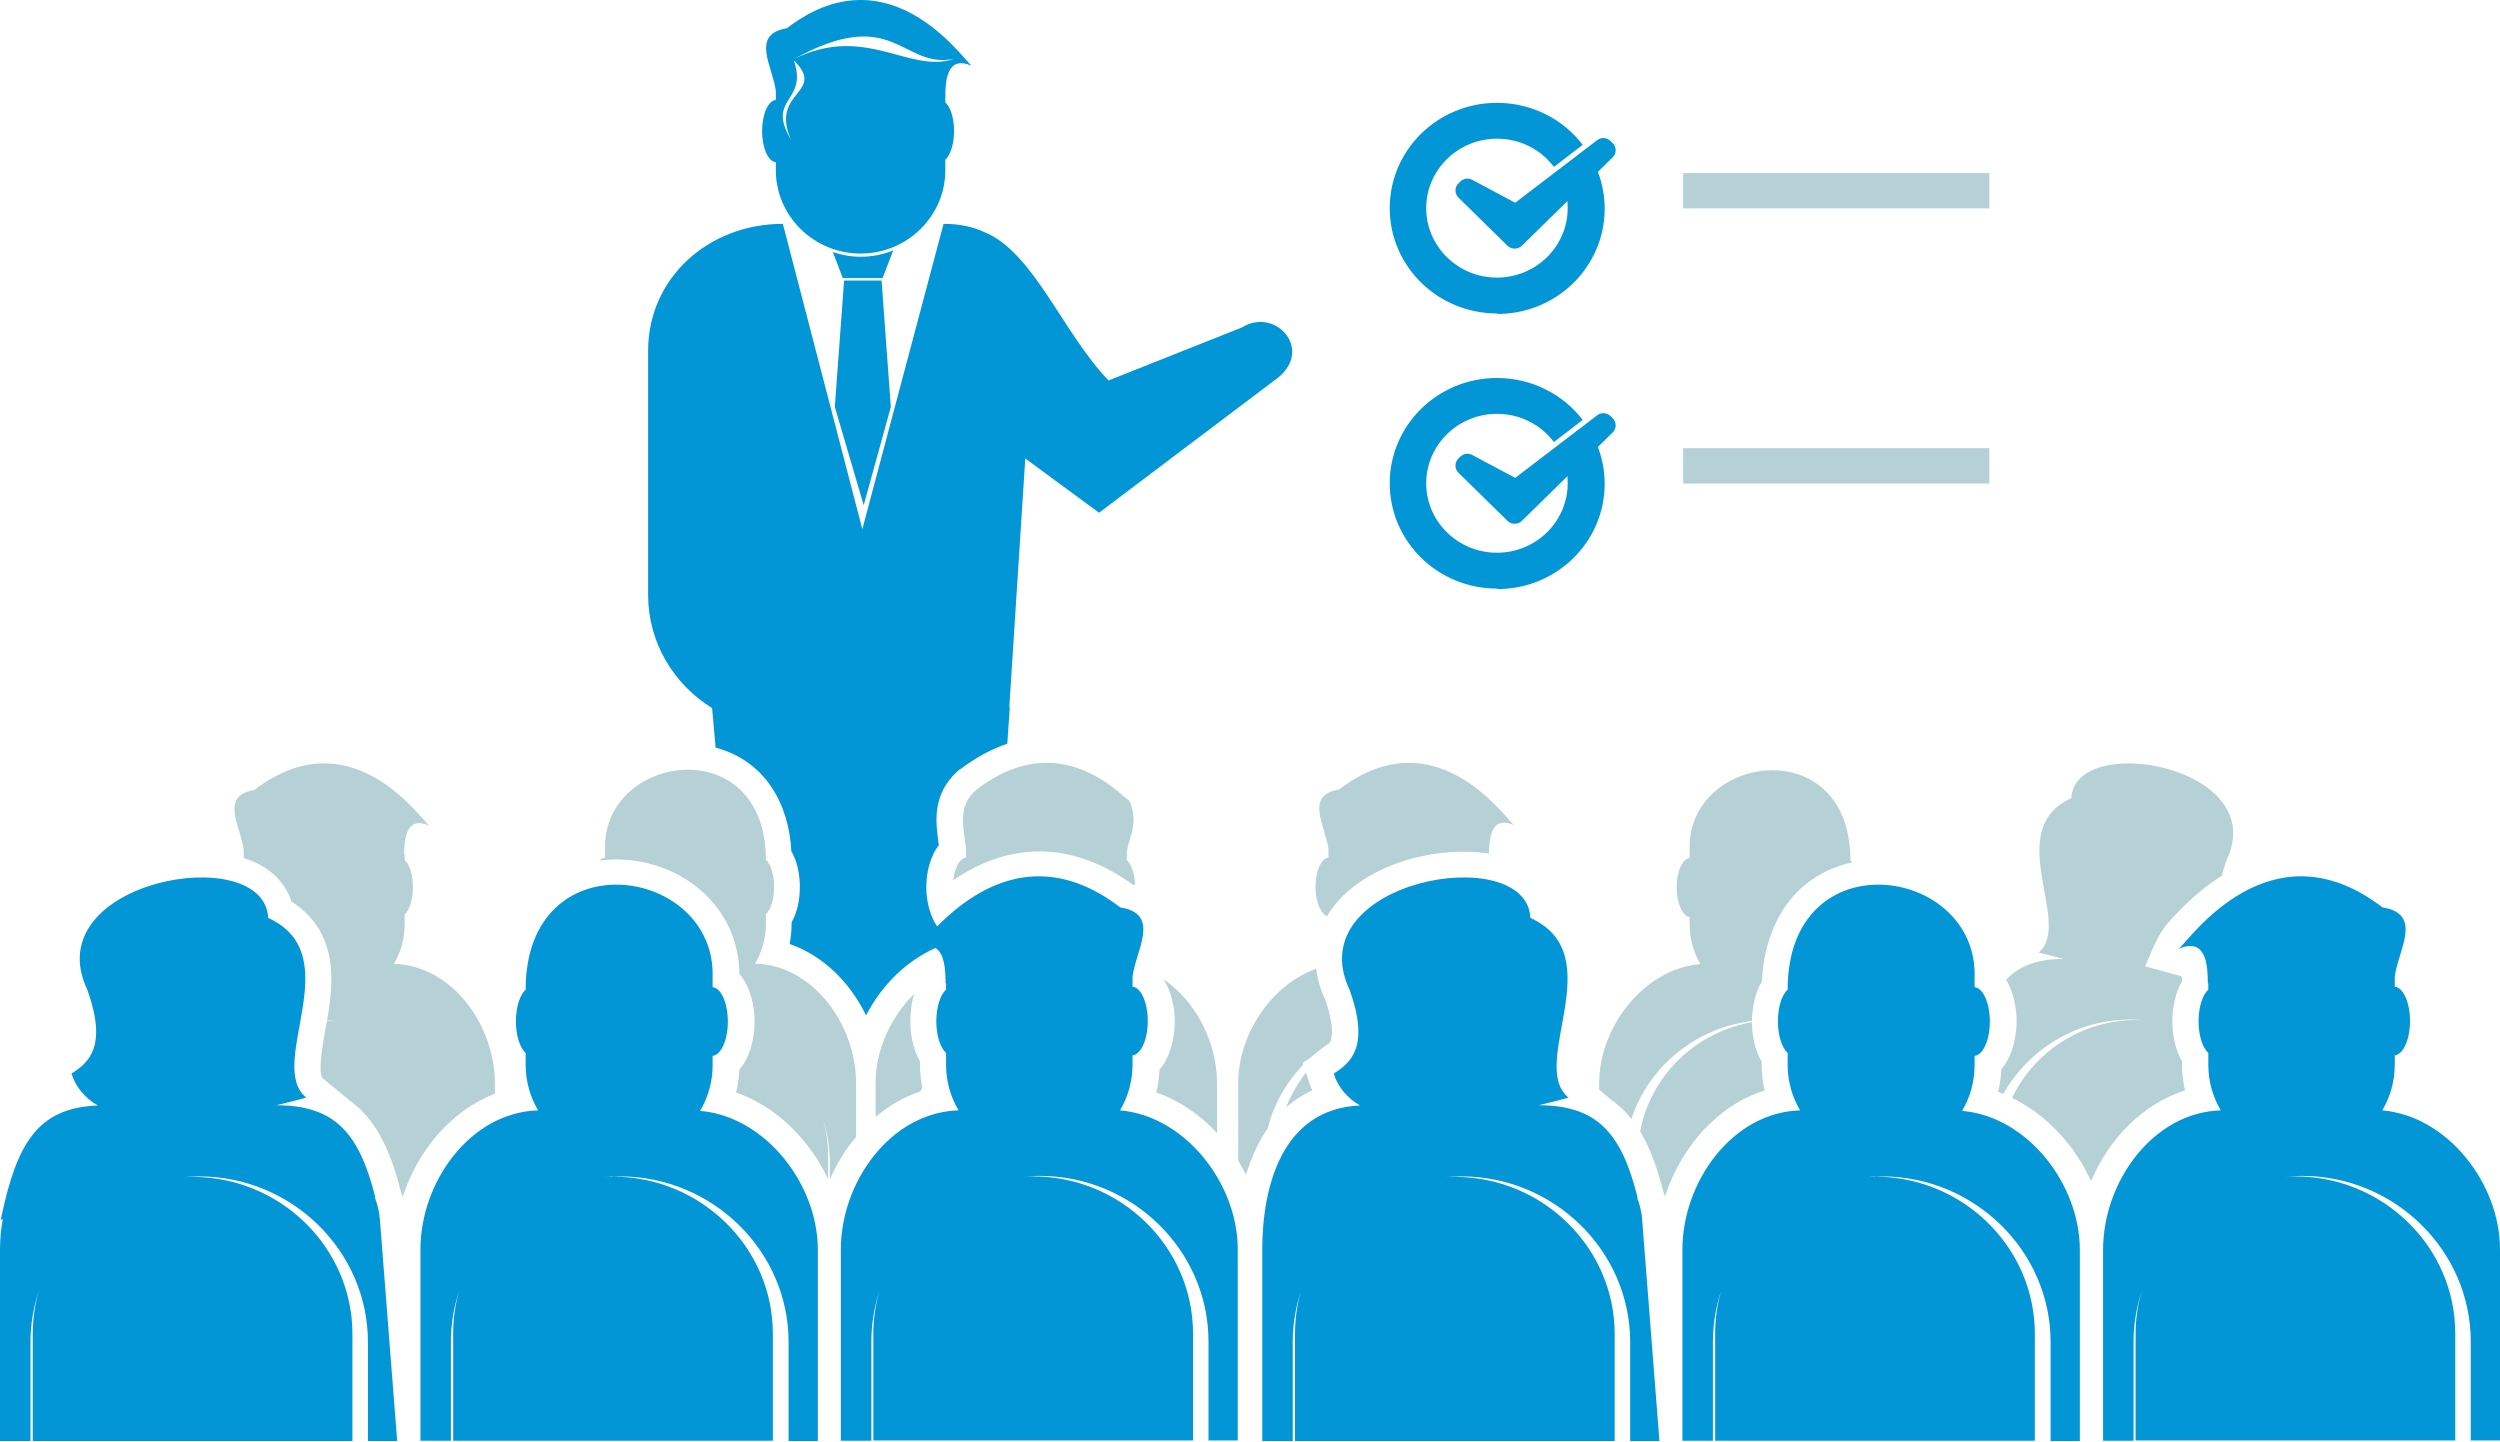 <svg width="130" height="75" viewBox="0 0 130 75" fill="none" xmlns="http://www.w3.org/2000/svg">
<path fill-rule="evenodd" clip-rule="evenodd" d="M52.51 36.783L52.38 38.672C51.561 38.953 50.742 39.387 49.936 39.999L49.91 40.012L49.884 40.025C49.338 40.484 48.961 41.059 48.792 41.76C48.61 42.526 48.727 43.215 48.818 43.956C48.35 44.543 48.168 45.411 48.168 46.125C48.168 46.865 48.363 47.746 48.857 48.333C48.87 48.614 48.909 48.895 48.961 49.163C47.259 49.814 45.868 51.179 45.036 52.8C44.217 51.115 42.826 49.699 41.059 49.086C41.124 48.754 41.163 48.41 41.163 48.053V47.963C41.475 47.414 41.592 46.725 41.592 46.125C41.592 45.513 41.475 44.824 41.15 44.262C41.02 41.786 39.785 39.565 37.212 38.876L37.03 36.821C35.041 35.596 33.702 33.414 33.702 30.95V18.239C33.702 14.448 36.848 11.64 40.708 11.64L44.841 27.517L49.065 11.64C49.897 11.64 50.599 11.793 51.197 12.074C53.744 13.108 55.278 17.333 57.644 19.783L64.584 17.026C66.365 15.916 68.444 18.302 66.248 19.796L57.15 26.662L53.315 23.842L52.483 36.783H52.51ZM46.453 13.006L45.894 14.461H44.867H43.827L43.307 13.108C43.762 13.261 44.243 13.351 44.75 13.351C45.348 13.351 45.933 13.236 46.453 13.019V13.006ZM44.906 26.292L46.323 21.161L45.842 14.589H44.867H43.892L43.411 21.161L44.919 26.292H44.906ZM49.156 5.042V5.08V5.119V5.157V5.323C49.429 5.565 49.611 6.152 49.611 6.816C49.611 7.492 49.416 8.067 49.156 8.309V8.858C49.156 11.245 47.168 13.185 44.75 13.185C42.319 13.185 40.344 11.232 40.344 8.858V8.437C39.941 8.399 39.629 7.684 39.629 6.816C39.629 5.948 39.941 5.234 40.344 5.195V5.157V4.889V4.749C40.214 3.511 38.979 1.788 40.916 1.468C46.167 -2.565 49.975 2.936 50.521 3.421C49.221 2.847 49.156 4.251 49.156 5.042ZM49.611 3.064C46.882 3.6 46.505 0.192 41.293 3.064C44.997 1.226 47.298 3.855 49.611 3.064ZM41.28 3.14C43.008 4.851 40.019 4.723 41.124 7.25C39.824 5.068 42.034 5.336 41.28 3.14Z" fill="#0396D6"/>
<path fill-rule="evenodd" clip-rule="evenodd" d="M21.043 44.44V44.479V44.517V44.555V44.721C21.303 44.951 21.472 45.5 21.472 46.138C21.472 46.776 21.29 47.325 21.043 47.554V48.078C21.043 48.818 20.835 49.52 20.484 50.12C23.525 50.209 25.735 53.323 25.735 56.335V56.871C23.421 57.765 21.706 59.871 20.939 62.244C20.9 62.13 20.874 62.015 20.835 61.913C20.38 60.139 19.769 58.696 18.755 57.701H18.768L18.625 57.586C18.482 57.458 18.339 57.331 18.183 57.229L16.793 56.08C16.481 55.812 16.845 53.91 17.001 53.094C17.04 53.094 17.091 53.094 17.131 53.094C17.287 53.094 17.456 53.094 17.611 53.106C17.416 53.081 17.209 53.068 17.001 53.068C17.027 52.94 17.04 52.851 17.053 52.787C17.261 51.498 17.378 50.133 16.871 48.895C16.52 48.027 15.922 47.363 15.155 46.878C15.077 46.623 14.96 46.368 14.804 46.138C14.31 45.372 13.543 44.887 12.672 44.619V44.581V44.326V44.185C12.543 43.011 11.386 41.377 13.218 41.084C18.196 37.268 21.797 42.475 22.317 42.934C21.082 42.386 21.017 43.713 21.017 44.466L21.043 44.44ZM66.872 57.586C67.132 56.935 67.483 56.322 67.911 55.774L68.054 56.22C68.106 56.386 68.171 56.539 68.236 56.693C67.729 56.935 67.275 57.229 66.872 57.586ZM69.133 54.242C68.782 54.472 68.444 54.727 68.132 55.008L67.742 55.263L67.768 55.365C66.885 56.284 66.235 57.42 65.923 58.671C65.429 59.386 65.065 60.202 64.792 61.083C64.662 60.84 64.532 60.598 64.389 60.355V56.31C64.389 53.795 66.105 51.205 68.444 50.375C68.509 50.924 68.665 51.46 68.912 51.97C69.107 52.532 69.393 53.528 69.198 54.102C69.185 54.153 69.159 54.191 69.133 54.242ZM69.016 47.644C68.678 47.529 68.405 46.891 68.405 46.125C68.405 45.295 68.704 44.632 69.081 44.594V44.555V44.3V44.16C68.951 42.986 67.794 41.352 69.627 41.058C74.605 37.242 78.205 42.449 78.725 42.909C77.516 42.373 77.439 43.624 77.425 44.389C76.087 44.172 74.605 44.326 73.474 44.632C71.733 45.091 69.926 46.074 69.003 47.644H69.016ZM104.304 50.962C105.006 50.209 105.955 49.865 107.332 49.865C106.813 49.737 106.358 49.622 106.007 49.533C107.826 48.027 104.07 43.164 107.709 41.505C107.878 38.021 118.107 39.833 115.781 44.721C115.677 45.015 115.599 45.283 115.534 45.538C114.806 45.998 114.143 46.546 113.532 47.146C113.259 47.414 112.999 47.695 112.752 47.976C112.168 48.627 111.908 49.456 111.544 50.248L113.454 50.771C113.454 50.86 113.467 50.949 113.467 51.026C113.103 51.639 112.96 52.43 112.96 53.106C112.96 53.795 113.103 54.574 113.467 55.199V55.365C113.467 55.825 113.519 56.272 113.623 56.705C111.388 57.407 109.659 59.245 108.736 61.415C107.891 59.564 106.436 57.969 104.629 57.088C105.773 54.702 108.242 53.042 111.089 53.042C111.245 53.042 111.414 53.042 111.57 53.055C111.31 53.03 111.05 53.017 110.79 53.017C107.943 53.017 105.461 54.587 104.174 56.884C104.083 56.846 103.992 56.807 103.901 56.782C103.992 56.399 104.057 55.991 104.07 55.595C104.642 54.944 104.863 53.923 104.863 53.106C104.863 52.417 104.707 51.588 104.317 50.949L104.304 50.962ZM91.099 53.094C88.161 53.451 85.718 55.48 84.834 58.186C84.691 58.007 84.548 57.841 84.392 57.688H84.405L84.262 57.573C84.119 57.446 83.976 57.331 83.82 57.216L83.157 56.667V56.335C83.157 53.4 85.484 50.375 88.421 50.133C88.07 49.533 87.862 48.831 87.862 48.078V47.682C87.486 47.644 87.186 46.967 87.186 46.151C87.186 45.321 87.486 44.657 87.862 44.619V44.581V44.326V44.185C87.706 39.208 96.22 37.97 96.22 44.734C96.259 44.76 96.285 44.798 96.311 44.849L96.246 44.862C93.191 45.563 91.749 48.167 91.619 51.039C91.242 51.651 91.112 52.443 91.099 53.119V53.094ZM85.289 58.837C85.822 55.952 88.161 53.668 91.099 53.157C91.112 53.834 91.242 54.587 91.606 55.199V55.365C91.606 55.825 91.658 56.272 91.762 56.705C89.253 57.497 87.394 59.717 86.576 62.219C86.537 62.104 86.511 61.989 86.472 61.887C86.173 60.713 85.796 59.679 85.289 58.837ZM47.96 56.578C47.921 56.642 47.882 56.705 47.843 56.757C46.986 57.05 46.219 57.497 45.53 58.084V56.31C45.53 54.612 46.31 52.889 47.544 51.677C47.389 52.149 47.337 52.647 47.337 53.106C47.337 53.795 47.48 54.574 47.843 55.199V55.365C47.843 55.774 47.882 56.182 47.96 56.578ZM49.572 45.755C49.65 45.104 49.91 44.619 50.235 44.594V44.555V44.3V44.16C50.105 42.986 49.767 41.901 50.781 41.058C53.952 38.633 56.552 39.846 58.176 41.186C59.099 41.952 58.579 41.543 58.761 41.709C59.255 42.947 58.592 43.7 58.592 44.44V44.479V44.517V44.555V44.721C58.826 44.938 59.008 45.436 59.021 46.023C58.969 46.01 58.93 45.998 58.878 45.985C56.305 44.121 53.393 43.662 50.495 45.206C50.183 45.372 49.871 45.563 49.585 45.768L49.572 45.755ZM60.516 50.937C62.206 52.072 63.284 54.229 63.284 56.322V58.913C62.401 57.969 61.335 57.229 60.126 56.807C60.217 56.425 60.282 56.016 60.295 55.621C60.867 54.97 61.088 53.949 61.088 53.132C61.088 52.43 60.932 51.588 60.516 50.949V50.937ZM31.194 44.734C31.272 44.657 31.363 44.606 31.467 44.594V44.555V44.3V44.16C31.311 39.182 39.824 37.944 39.824 44.708C40.084 44.938 40.253 45.487 40.253 46.125C40.253 46.763 40.071 47.312 39.824 47.542V48.065C39.824 48.805 39.616 49.507 39.265 50.107C42.306 50.196 44.516 53.31 44.516 56.322V59.118C43.957 59.781 43.502 60.534 43.151 61.338V60.445C43.151 59.654 43.021 58.875 42.787 58.16C42.969 58.773 43.06 59.411 43.06 60.075V61.313C42.099 59.271 40.383 57.548 38.277 56.807C38.368 56.425 38.433 56.016 38.446 55.621C39.018 54.97 39.239 53.949 39.239 53.132C39.239 52.315 39.018 51.294 38.446 50.643C38.433 48.142 36.887 46.074 34.534 45.155C33.481 44.747 32.325 44.594 31.207 44.747L31.194 44.734Z" fill="#B5D1D5"/>
<path fill-rule="evenodd" clip-rule="evenodd" d="M49.195 51.154V51.192V51.23V51.269V51.46C48.896 51.728 48.688 52.366 48.688 53.107C48.688 53.847 48.896 54.485 49.195 54.753V55.366C49.195 56.233 49.429 57.038 49.845 57.739C46.31 57.842 43.723 61.466 43.723 64.976V74.918H45.309V69.775C45.309 68.843 45.465 67.95 45.738 67.107C45.53 67.822 45.413 68.562 45.413 69.341V74.905H62.037V69.341C62.037 64.848 58.293 61.173 53.718 61.173C53.523 61.173 53.341 61.185 53.159 61.198C53.458 61.173 53.77 61.147 54.069 61.147C58.891 61.147 62.842 65.027 62.842 69.762V74.905H64.363V64.963C64.363 61.556 61.647 58.033 58.241 57.739C58.657 57.038 58.891 56.221 58.891 55.353V54.881C59.333 54.83 59.684 54.051 59.684 53.094C59.684 52.137 59.333 51.345 58.891 51.307V51.256V50.962V50.797C59.047 49.431 60.399 47.529 58.254 47.185C52.458 42.743 48.259 48.806 47.661 49.342C49.104 48.703 49.169 50.261 49.169 51.128L49.195 51.154ZM114.832 51.154V51.192V51.23V51.269V51.46C114.533 51.728 114.325 52.366 114.325 53.107C114.325 53.847 114.533 54.485 114.832 54.753V55.366C114.832 56.233 115.066 57.038 115.482 57.739C111.947 57.842 109.36 61.466 109.36 64.976V74.918H110.946V69.775C110.946 68.843 111.102 67.95 111.375 67.107C111.167 67.822 111.05 68.562 111.05 69.341V74.905H127.673V69.341C127.673 64.848 123.93 61.173 119.355 61.173C119.16 61.173 118.978 61.185 118.796 61.198C119.095 61.173 119.407 61.147 119.706 61.147C124.528 61.147 128.479 65.027 128.479 69.762V74.905H130V64.963C130 61.556 127.284 58.033 123.878 57.739C124.294 57.038 124.528 56.221 124.528 55.353V54.881C124.97 54.83 125.321 54.051 125.321 53.094C125.321 52.137 124.97 51.345 124.528 51.307V51.256V50.962V50.797C124.684 49.431 126.036 47.529 123.891 47.185C118.094 42.743 113.896 48.806 113.298 49.342C114.741 48.703 114.806 50.261 114.806 51.128L114.832 51.154ZM85.159 62.283C84.314 58.901 83.053 57.484 80.012 57.471C80.623 57.331 81.143 57.191 81.559 57.076C79.44 55.327 83.82 49.661 79.583 47.733C79.388 43.675 67.469 45.781 70.186 51.486C71.239 54.447 70.225 55.276 69.354 55.825C69.588 56.565 70.069 57.101 70.719 57.484C66.612 57.663 65.637 61.798 65.637 64.989V74.931H67.223V69.787C67.223 68.856 67.379 67.963 67.651 67.133C67.444 67.848 67.34 68.588 67.34 69.366V74.931H83.963V69.366C83.963 64.874 80.22 61.198 75.645 61.198C75.45 61.198 75.268 61.211 75.086 61.224C75.385 61.198 75.697 61.173 75.996 61.173C80.818 61.173 84.769 65.053 84.769 69.787V74.931H86.29L85.393 63.432C85.367 63.036 85.276 62.653 85.133 62.283H85.159ZM97.507 61.198C97.311 61.198 97.13 61.211 96.948 61.224C97.247 61.198 97.558 61.173 97.857 61.173C102.679 61.173 106.631 65.053 106.631 69.787V74.931H108.151V64.989C108.151 61.581 105.435 58.059 102.03 57.765C102.446 57.063 102.679 56.246 102.679 55.378V54.906C103.121 54.855 103.472 54.077 103.472 53.119C103.472 52.162 103.121 51.371 102.679 51.333V51.282V50.988V50.822C102.861 45.015 92.957 43.573 92.957 51.46C92.659 51.728 92.451 52.366 92.451 53.107C92.451 53.847 92.659 54.485 92.957 54.753V55.366C92.957 56.233 93.191 57.038 93.607 57.739C90.072 57.842 87.486 61.466 87.486 64.976V74.918H89.071V69.775C89.071 68.843 89.227 67.95 89.5 67.12C89.292 67.835 89.188 68.575 89.188 69.354V74.918H105.812V69.354C105.812 64.861 102.069 61.185 97.493 61.185L97.507 61.198ZM19.522 62.283C18.677 58.901 17.416 57.484 14.375 57.471C14.986 57.331 15.506 57.191 15.922 57.076C13.803 55.327 18.183 49.661 13.946 47.733C13.751 43.675 1.833 45.781 4.549 51.486C5.602 54.447 4.588 55.276 3.717 55.825C3.951 56.565 4.432 57.101 5.082 57.484C2.002 57.612 0.871 59.373 0.039 63.432L0.143 63.393C0.052 63.891 0 64.427 0 64.989V74.931H1.586V69.787C1.586 68.856 1.742 67.963 2.015 67.133C1.807 67.848 1.703 68.588 1.703 69.366V74.931H18.326V69.366C18.326 64.874 14.583 61.198 10.008 61.198C9.813 61.198 9.631 61.211 9.449 61.224C9.748 61.198 10.06 61.173 10.359 61.173C15.181 61.173 19.132 65.053 19.132 69.787V74.931H20.653L19.756 63.432C19.73 63.036 19.639 62.653 19.496 62.283H19.522ZM31.883 61.198C31.688 61.198 31.506 61.211 31.324 61.224C31.623 61.198 31.935 61.173 32.234 61.173C37.056 61.173 41.007 65.053 41.007 69.787V74.931H42.528V64.989C42.528 61.581 39.811 58.059 36.406 57.765C36.822 57.063 37.056 56.246 37.056 55.378V54.906C37.498 54.855 37.848 54.077 37.848 53.119C37.848 52.162 37.498 51.371 37.056 51.333V51.282V50.988V50.822C37.238 45.015 27.334 43.573 27.334 51.46C27.035 51.728 26.827 52.366 26.827 53.107C26.827 53.847 27.035 54.485 27.334 54.753V55.366C27.334 56.233 27.567 57.038 27.983 57.739C24.448 57.842 21.862 61.466 21.862 64.976V74.918H23.447V69.775C23.447 68.843 23.603 67.95 23.876 67.12C23.668 67.835 23.564 68.575 23.564 69.354V74.918H40.188V69.354C40.188 64.861 36.445 61.185 31.87 61.185L31.883 61.198Z" fill="#0396D6"/>
<path fill-rule="evenodd" clip-rule="evenodd" d="M77.841 16.299C74.761 16.299 72.266 13.848 72.266 10.824C72.266 7.799 74.761 5.348 77.841 5.348C79.661 5.348 81.286 6.203 82.299 7.531L80.805 8.679C80.129 7.786 79.063 7.212 77.841 7.212C75.814 7.212 74.163 8.833 74.163 10.824C74.163 12.815 75.814 14.435 77.841 14.435C79.869 14.435 81.52 12.815 81.52 10.824C81.52 10.696 81.507 10.581 81.507 10.454L79.141 12.776C78.933 12.98 78.595 12.98 78.387 12.776L75.84 10.275C75.632 10.071 75.632 9.739 75.84 9.535L75.931 9.445C76.1 9.279 76.334 9.241 76.542 9.343L78.79 10.543L83.053 7.288C83.261 7.122 83.56 7.148 83.755 7.339L83.859 7.441C84.067 7.646 84.067 7.978 83.859 8.182L83.092 8.935C83.313 9.535 83.443 10.173 83.443 10.849C83.443 13.874 80.948 16.324 77.867 16.324L77.841 16.299Z" fill="#0396D6"/>
<path d="M103.446 8.999H87.525V10.836H103.446V8.999Z" fill="#B5D1D5"/>
<path fill-rule="evenodd" clip-rule="evenodd" d="M77.841 30.606C74.761 30.606 72.266 28.155 72.266 25.131C72.266 22.106 74.761 19.655 77.841 19.655C79.661 19.655 81.286 20.51 82.299 21.838L80.805 22.986C80.129 22.093 79.063 21.519 77.841 21.519C75.814 21.519 74.163 23.14 74.163 25.131C74.163 27.122 75.814 28.742 77.841 28.742C79.869 28.742 81.52 27.122 81.52 25.131C81.52 25.003 81.507 24.888 81.507 24.76L79.141 27.083C78.933 27.287 78.595 27.287 78.387 27.083L75.84 24.582C75.632 24.378 75.632 24.046 75.84 23.841L75.931 23.752C76.1 23.586 76.334 23.548 76.542 23.65L78.79 24.85L83.053 21.595C83.261 21.429 83.56 21.455 83.755 21.646L83.859 21.748C84.067 21.953 84.067 22.284 83.859 22.489L83.092 23.242C83.313 23.841 83.443 24.48 83.443 25.156C83.443 28.181 80.948 30.631 77.867 30.631L77.841 30.606Z" fill="#0396D6"/>
<path d="M103.446 23.306H87.525V25.143H103.446V23.306Z" fill="#B5D1D5"/>
</svg>
